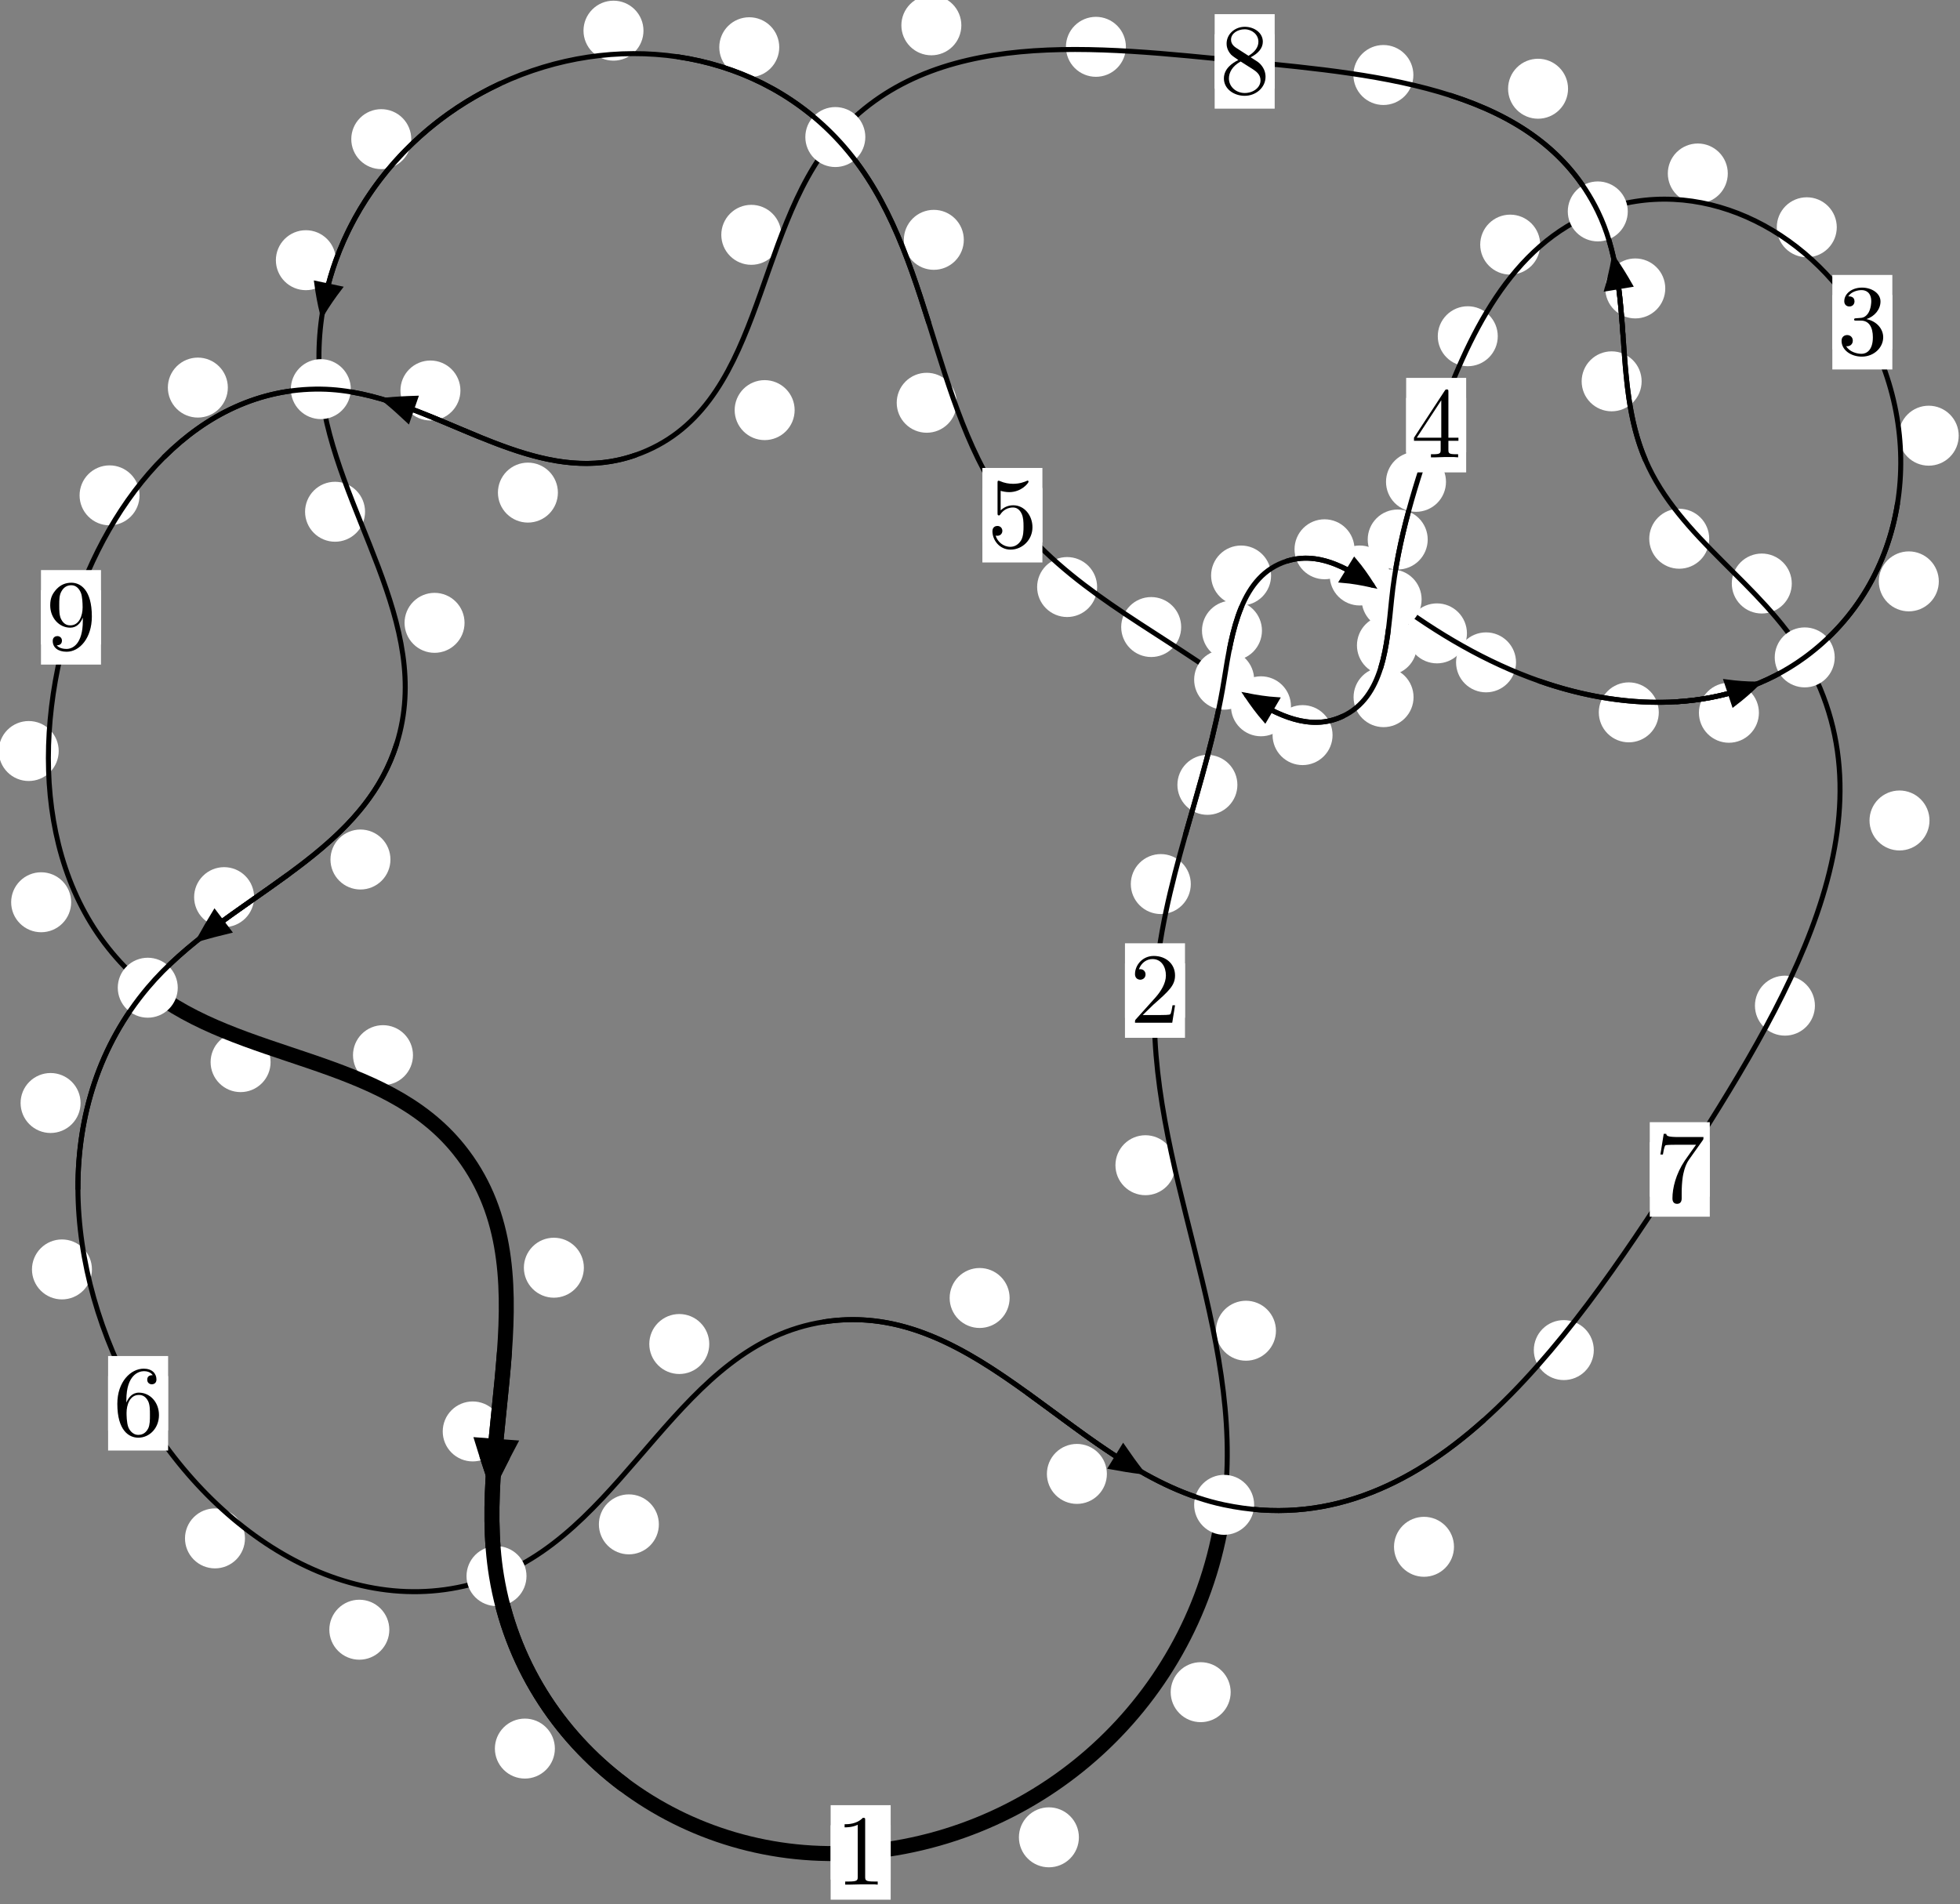 <?xml version="1.0"?>
<!-- Created by MetaPost 1.999 on 2021.07.06:0005 -->
<svg version="1.1" xmlns="http://www.w3.org/2000/svg" xmlns:xlink="http://www.w3.org/1999/xlink" width="195.336" height="189.823" viewBox="0 0 195.336 189.823">
<rect x="0" y="0" width="195.336" height="189.823" fill="#808080" stroke="none"/>
<!-- Original BoundingBox: -122.127869 -39.358261 73.207672 150.465012 -->
  <defs>
    <g transform="scale(0.01,0.01)" id="GLYPHcmr10_49">
      <path style="fill-rule: evenodd;" d="M294 -640C294 -664,294 -666,271 -666C209 -602,121 -602,89 -602L89 -571C109 -571,168 -571,220 -597L220 -79C220 -43,217 -31,127 -31L95 -31L95 -0L257 -0L130 -3L217 -3L257 -3L297 -3L384 -3L419 -0L419 -31L387 -31C297 -31,294 -42,294 -79"></path>
    </g>
    <g transform="scale(0.01,0.01)" id="GLYPHcmr10_50">
      <path style="fill-rule: evenodd;" d="M127 -77L233 -180C389 -318,449 -372,449 -472C449 -586,359 -666,237 -666C124 -666,50 -574,50 -485C50 -429,100 -429,103 -429C120 -429,155 -441,155 -482C155 -508,137 -534,102 -534C94 -534,92 -534,89 -533C112 -598,166 -635,224 -635C315 -635,358 -554,358 -472C358 -392,308 -313,253 -251L61 -37C50 -26,50 -24,50 -0L421 -0L449 -174L424 -174C419 -144,412 -100,402 -85C395 -77,329 -77,307 -77"></path>
    </g>
    <g transform="scale(0.01,0.01)" id="GLYPHcmr10_51">
      <path style="fill-rule: evenodd;" d="M290 -352C372 -379,430 -449,430 -528C430 -610,342 -666,246 -666C145 -666,69 -606,69 -530C69 -497,91 -478,120 -478C151 -478,171 -500,171 -529C171 -579,124 -579,109 -579C140 -628,206 -641,242 -641C283 -641,338 -619,338 -529C338 -517,336 -459,310 -415C280 -367,246 -364,221 -363C213 -362,189 -360,182 -360C174 -359,167 -358,167 -348C167 -337,174 -337,191 -337L235 -337C317 -337,354 -269,354 -171C354 -35,285 -6,241 -6C198 -6,123 -23,88 -82C123 -77,154 -99,154 -137C154 -173,127 -193,98 -193C74 -193,42 -179,42 -135C42 -44,135 22,244 22C366 22,457 -69,457 -171C457 -253,394 -331,290 -352"></path>
    </g>
    <g transform="scale(0.01,0.01)" id="GLYPHcmr10_52">
      <path style="fill-rule: evenodd;" d="M294 -165L294 -78C294 -42,292 -31,218 -31L197 -31L197 -0L332 -0L238 -3L290 -3L332 -3L374 -3L427 -3L468 -0L468 -31L447 -31C373 -31,371 -42,371 -78L371 -165L471 -165L471 -196L371 -196L371 -651C371 -671,371 -677,355 -677C346 -677,343 -677,335 -665L28 -196L28 -165M300 -196L56 -196L300 -569"></path>
    </g>
    <g transform="scale(0.01,0.01)" id="GLYPHcmr10_53">
      <path style="fill-rule: evenodd;" d="M449 -201C449 -320,367 -420,259 -420C211 -420,168 -404,132 -369L132 -564C152 -558,185 -551,217 -551C340 -551,410 -642,410 -655C410 -661,407 -666,400 -666C399 -666,397 -666,392 -663C372 -654,323 -634,256 -634C216 -634,170 -641,123 -662C115 -665,113 -665,111 -665C101 -665,101 -657,101 -641L101 -345C101 -327,101 -319,115 -319C122 -319,124 -322,128 -328C139 -344,176 -398,257 -398C309 -398,334 -352,342 -334C358 -297,360 -258,360 -208C360 -173,360 -113,336 -71C312 -32,275 -6,229 -6C156 -6,99 -59,82 -118C85 -117,88 -116,99 -116C132 -116,149 -141,149 -165C149 -189,132 -214,99 -214C85 -214,50 -207,50 -161C50 -75,119 22,231 22C347 22,449 -74,449 -201"></path>
    </g>
    <g transform="scale(0.01,0.01)" id="GLYPHcmr10_54">
      <path style="fill-rule: evenodd;" d="M132 -328L132 -352C132 -605,256 -641,307 -641C331 -641,373 -635,395 -601C380 -601,340 -601,340 -556C340 -525,364 -510,386 -510C402 -510,432 -519,432 -558C432 -618,388 -666,305 -666C177 -666,42 -537,42 -316C42 -49,158 22,251 22C362 22,457 -72,457 -204C457 -331,368 -427,257 -427C189 -427,152 -376,132 -328M251 -6C188 -6,158 -66,152 -81C134 -128,134 -208,134 -226C134 -304,166 -404,256 -404C272 -404,318 -404,349 -342C367 -305,367 -254,367 -205C367 -157,367 -107,350 -71C320 -11,274 -6,251 -6"></path>
    </g>
    <g transform="scale(0.01,0.01)" id="GLYPHcmr10_55">
      <path style="fill-rule: evenodd;" d="M476 -609C485 -621,485 -623,485 -644L242 -644C120 -644,118 -657,114 -676L89 -676L56 -470L81 -470C84 -486,93 -549,106 -561C113 -567,191 -567,204 -567L411 -567C400 -551,321 -442,299 -409C209 -274,176 -135,176 -33C176 -23,176 22,222 22C268 22,268 -23,268 -33L268 -84C268 -139,271 -194,279 -248C283 -271,297 -357,341 -419"></path>
    </g>
    <g transform="scale(0.01,0.01)" id="GLYPHcmr10_56">
      <path style="fill-rule: evenodd;" d="M163 -457C117 -487,113 -521,113 -538C113 -599,178 -641,249 -641C322 -641,386 -589,386 -517C386 -460,347 -412,287 -377M309 -362C381 -399,430 -451,430 -517C430 -609,341 -666,250 -666C150 -666,69 -592,69 -499C69 -481,71 -436,113 -389C124 -377,161 -352,186 -335C128 -306,42 -250,42 -151C42 -45,144 22,249 22C362 22,457 -61,457 -168C457 -204,446 -249,408 -291C389 -312,373 -322,309 -362M209 -320L332 -242C360 -223,407 -193,407 -132C407 -58,332 -6,250 -6C164 -6,92 -68,92 -151C92 -209,124 -273,209 -320"></path>
    </g>
    <g transform="scale(0.01,0.01)" id="GLYPHcmr10_57">
      <path style="fill-rule: evenodd;" d="M367 -318L367 -286C367 -52,263 -6,205 -6C188 -6,134 -8,107 -42C151 -42,159 -71,159 -88C159 -119,135 -134,113 -134C97 -134,67 -125,67 -86C67 -19,121 22,206 22C335 22,457 -114,457 -329C457 -598,342 -666,253 -666C198 -666,149 -648,106 -603C65 -558,42 -516,42 -441C42 -316,130 -218,242 -218C303 -218,344 -260,367 -318M243 -241C227 -241,181 -241,150 -304C132 -341,132 -391,132 -440C132 -494,132 -541,153 -578C180 -628,218 -641,253 -641C299 -641,332 -607,349 -562C361 -530,365 -467,365 -421C365 -338,331 -241,243 -241"></path>
    </g>
  </defs>
  <path d="M107.524 183.142C107.524 182.349,107.209 181.589,106.648 181.029C106.088 180.468,105.328 180.153,104.535 180.153C103.742 180.153,102.982 180.468,102.422 181.029C101.861 181.589,101.546 182.349,101.546 183.142C101.546 183.935,101.861 184.695,102.422 185.255C102.982 185.816,103.742 186.131,104.535 186.131C105.328 186.131,106.088 185.816,106.648 185.255C107.209 184.695,107.524 183.935,107.524 183.142Z" style="fill: rgb(100%,100%,100%);stroke: none;"></path>
  <path d="M88.764 184.648C88.764 183.855,88.449 183.095,87.888 182.535C87.328 181.974,86.568 181.659,85.775 181.659C84.982 181.659,84.222 181.974,83.662 182.535C83.101 183.095,82.786 183.855,82.786 184.648C82.786 185.441,83.101 186.201,83.662 186.761C84.222 187.322,84.982 187.637,85.775 187.637C86.568 187.637,87.328 187.322,87.888 186.761C88.449 186.201,88.764 185.441,88.764 184.648Z" style="fill: rgb(100%,100%,100%);stroke: none;"></path>
  <path d="M127.163 132.645C127.163 131.853,126.848 131.093,126.287 130.532C125.727 129.972,124.966 129.657,124.174 129.657C123.381 129.657,122.621 129.972,122.06 130.532C121.5 131.093,121.185 131.853,121.185 132.645C121.185 133.438,121.5 134.198,122.06 134.759C122.621 135.319,123.381 135.634,124.174 135.634C124.966 135.634,125.727 135.319,126.287 134.759C126.848 134.198,127.163 133.438,127.163 132.645Z" style="fill: rgb(100%,100%,100%);stroke: none;"></path>
  <path d="M122.65 168.674C122.65 167.881,122.335 167.121,121.774 166.561C121.214 166,120.454 165.685,119.661 165.685C118.868 165.685,118.108 166,117.548 166.561C116.987 167.121,116.672 167.881,116.672 168.674C116.672 169.467,116.987 170.227,117.548 170.787C118.108 171.348,118.868 171.663,119.661 171.663C120.454 171.663,121.214 171.348,121.774 170.787C122.335 170.227,122.65 169.467,122.65 168.674Z" style="fill: rgb(100%,100%,100%);stroke: none;"></path>
  <path d="M118.676 88.123C118.676 87.33,118.361 86.57,117.8 86.009C117.24 85.449,116.48 85.134,115.687 85.134C114.894 85.134,114.134 85.449,113.574 86.009C113.013 86.57,112.698 87.33,112.698 88.123C112.698 88.915,113.013 89.675,113.574 90.236C114.134 90.796,114.894 91.111,115.687 91.111C116.48 91.111,117.24 90.796,117.8 90.236C118.361 89.675,118.676 88.915,118.676 88.123Z" style="fill: rgb(100%,100%,100%);stroke: none;"></path>
  <path d="M117.144 116.147C117.144 115.355,116.829 114.595,116.269 114.034C115.708 113.474,114.948 113.159,114.155 113.159C113.363 113.159,112.602 113.474,112.042 114.034C111.481 114.595,111.166 115.355,111.166 116.147C111.166 116.94,111.481 117.7,112.042 118.261C112.602 118.821,113.363 119.136,114.155 119.136C114.948 119.136,115.708 118.821,116.269 118.261C116.829 117.7,117.144 116.94,117.144 116.147Z" style="fill: rgb(100%,100%,100%);stroke: none;"></path>
  <path d="M125.768 62.857C125.768 62.065,125.453 61.304,124.893 60.744C124.332 60.183,123.572 59.869,122.78 59.869C121.987 59.869,121.227 60.183,120.666 60.744C120.106 61.304,119.791 62.065,119.791 62.857C119.791 63.65,120.106 64.41,120.666 64.971C121.227 65.531,121.987 65.846,122.78 65.846C123.572 65.846,124.332 65.531,124.893 64.971C125.453 64.41,125.768 63.65,125.768 62.857Z" style="fill: rgb(100%,100%,100%);stroke: none;"></path>
  <path d="M123.32 78.233C123.32 77.44,123.005 76.68,122.444 76.12C121.884 75.559,121.123 75.244,120.331 75.244C119.538 75.244,118.778 75.559,118.217 76.12C117.657 76.68,117.342 77.44,117.342 78.233C117.342 79.026,117.657 79.786,118.217 80.346C118.778 80.907,119.538 81.222,120.331 81.222C121.123 81.222,121.884 80.907,122.444 80.346C123.005 79.786,123.32 79.026,123.32 78.233Z" style="fill: rgb(100%,100%,100%);stroke: none;"></path>
  <path d="M134.992 54.752C134.992 53.959,134.677 53.199,134.117 52.638C133.556 52.078,132.796 51.763,132.004 51.763C131.211 51.763,130.451 52.078,129.89 52.638C129.33 53.199,129.015 53.959,129.015 54.752C129.015 55.544,129.33 56.304,129.89 56.865C130.451 57.425,131.211 57.74,132.004 57.74C132.796 57.74,133.556 57.425,134.117 56.865C134.677 56.304,134.992 55.544,134.992 54.752Z" style="fill: rgb(100%,100%,100%);stroke: none;"></path>
  <path d="M126.677 57.366C126.677 56.574,126.362 55.813,125.802 55.253C125.241 54.692,124.481 54.378,123.688 54.378C122.896 54.378,122.136 54.692,121.575 55.253C121.015 55.813,120.7 56.574,120.7 57.366C120.7 58.159,121.015 58.919,121.575 59.48C122.136 60.04,122.896 60.355,123.688 60.355C124.481 60.355,125.241 60.04,125.802 59.48C126.362 58.919,126.677 58.159,126.677 57.366Z" style="fill: rgb(100%,100%,100%);stroke: none;"></path>
  <path d="M146.197 63.134C146.197 62.341,145.882 61.581,145.322 61.021C144.761 60.46,144.001 60.145,143.208 60.145C142.416 60.145,141.655 60.46,141.095 61.021C140.535 61.581,140.22 62.341,140.22 63.134C140.22 63.927,140.535 64.687,141.095 65.247C141.655 65.808,142.416 66.123,143.208 66.123C144.001 66.123,144.761 65.808,145.322 65.247C145.882 64.687,146.197 63.927,146.197 63.134Z" style="fill: rgb(100%,100%,100%);stroke: none;"></path>
  <path d="M138.498 57.364C138.498 56.572,138.183 55.811,137.623 55.251C137.062 54.69,136.302 54.376,135.509 54.376C134.717 54.376,133.957 54.69,133.396 55.251C132.836 55.811,132.521 56.572,132.521 57.364C132.521 58.157,132.836 58.917,133.396 59.478C133.957 60.038,134.717 60.353,135.509 60.353C136.302 60.353,137.062 60.038,137.623 59.478C138.183 58.917,138.498 58.157,138.498 57.364Z" style="fill: rgb(100%,100%,100%);stroke: none;"></path>
  <path d="M165.317 71.007C165.317 70.214,165.002 69.454,164.441 68.893C163.881 68.333,163.12 68.018,162.328 68.018C161.535 68.018,160.775 68.333,160.214 68.893C159.654 69.454,159.339 70.214,159.339 71.007C159.339 71.799,159.654 72.559,160.214 73.12C160.775 73.68,161.535 73.995,162.328 73.995C163.12 73.995,163.881 73.68,164.441 73.12C165.002 72.559,165.317 71.799,165.317 71.007Z" style="fill: rgb(100%,100%,100%);stroke: none;"></path>
  <path d="M151.09 66.024C151.09 65.231,150.775 64.471,150.215 63.91C149.654 63.35,148.894 63.035,148.102 63.035C147.309 63.035,146.549 63.35,145.988 63.91C145.428 64.471,145.113 65.231,145.113 66.024C145.113 66.816,145.428 67.576,145.988 68.137C146.549 68.697,147.309 69.012,148.102 69.012C148.894 69.012,149.654 68.697,150.215 68.137C150.775 67.576,151.09 66.816,151.09 66.024Z" style="fill: rgb(100%,100%,100%);stroke: none;"></path>
  <path d="M193.224 57.95C193.224 57.158,192.909 56.398,192.348 55.837C191.788 55.277,191.028 54.962,190.235 54.962C189.442 54.962,188.682 55.277,188.122 55.837C187.561 56.398,187.246 57.158,187.246 57.95C187.246 58.743,187.561 59.503,188.122 60.064C188.682 60.624,189.442 60.939,190.235 60.939C191.028 60.939,191.788 60.624,192.348 60.064C192.909 59.503,193.224 58.743,193.224 57.95Z" style="fill: rgb(100%,100%,100%);stroke: none;"></path>
  <path d="M175.295 71.047C175.295 70.254,174.98 69.494,174.419 68.934C173.859 68.373,173.099 68.058,172.306 68.058C171.513 68.058,170.753 68.373,170.193 68.934C169.632 69.494,169.317 70.254,169.317 71.047C169.317 71.84,169.632 72.6,170.193 73.16C170.753 73.721,171.513 74.036,172.306 74.036C173.099 74.036,173.859 73.721,174.419 73.16C174.98 72.6,175.295 71.84,175.295 71.047Z" style="fill: rgb(100%,100%,100%);stroke: none;"></path>
  <path d="M183.055 22.654C183.055 21.861,182.74 21.101,182.18 20.54C181.619 19.98,180.859 19.665,180.066 19.665C179.274 19.665,178.513 19.98,177.953 20.54C177.393 21.101,177.078 21.861,177.078 22.654C177.078 23.446,177.393 24.206,177.953 24.767C178.513 25.327,179.274 25.642,180.066 25.642C180.859 25.642,181.619 25.327,182.18 24.767C182.74 24.206,183.055 23.446,183.055 22.654Z" style="fill: rgb(100%,100%,100%);stroke: none;"></path>
  <path d="M195.208 43.429C195.208 42.636,194.893 41.876,194.332 41.316C193.772 40.755,193.012 40.44,192.219 40.44C191.426 40.44,190.666 40.755,190.106 41.316C189.545 41.876,189.23 42.636,189.23 43.429C189.23 44.222,189.545 44.982,190.106 45.542C190.666 46.103,191.426 46.418,192.219 46.418C193.012 46.418,193.772 46.103,194.332 45.542C194.893 44.982,195.208 44.222,195.208 43.429Z" style="fill: rgb(100%,100%,100%);stroke: none;"></path>
  <path d="M153.497 24.383C153.497 23.591,153.182 22.831,152.622 22.27C152.061 21.71,151.301 21.395,150.508 21.395C149.716 21.395,148.956 21.71,148.395 22.27C147.835 22.831,147.52 23.591,147.52 24.383C147.52 25.176,147.835 25.936,148.395 26.497C148.956 27.057,149.716 27.372,150.508 27.372C151.301 27.372,152.061 27.057,152.622 26.497C153.182 25.936,153.497 25.176,153.497 24.383Z" style="fill: rgb(100%,100%,100%);stroke: none;"></path>
  <path d="M172.194 17.293C172.194 16.5,171.879 15.74,171.319 15.18C170.758 14.619,169.998 14.304,169.206 14.304C168.413 14.304,167.653 14.619,167.092 15.18C166.532 15.74,166.217 16.5,166.217 17.293C166.217 18.086,166.532 18.846,167.092 19.406C167.653 19.967,168.413 20.282,169.206 20.282C169.998 20.282,170.758 19.967,171.319 19.406C171.879 18.846,172.194 18.086,172.194 17.293Z" style="fill: rgb(100%,100%,100%);stroke: none;"></path>
  <path d="M144.109 48.028C144.109 47.236,143.794 46.475,143.234 45.915C142.673 45.354,141.913 45.04,141.121 45.04C140.328 45.04,139.568 45.354,139.007 45.915C138.447 46.475,138.132 47.236,138.132 48.028C138.132 48.821,138.447 49.581,139.007 50.142C139.568 50.702,140.328 51.017,141.121 51.017C141.913 51.017,142.673 50.702,143.234 50.142C143.794 49.581,144.109 48.821,144.109 48.028Z" style="fill: rgb(100%,100%,100%);stroke: none;"></path>
  <path d="M149.269 33.516C149.269 32.723,148.954 31.963,148.393 31.403C147.833 30.842,147.073 30.527,146.28 30.527C145.487 30.527,144.727 30.842,144.167 31.403C143.606 31.963,143.291 32.723,143.291 33.516C143.291 34.309,143.606 35.069,144.167 35.629C144.727 36.19,145.487 36.505,146.28 36.505C147.073 36.505,147.833 36.19,148.393 35.629C148.954 35.069,149.269 34.309,149.269 33.516Z" style="fill: rgb(100%,100%,100%);stroke: none;"></path>
  <path d="M141.213 64.331C141.213 63.538,140.898 62.778,140.337 62.217C139.777 61.657,139.017 61.342,138.224 61.342C137.431 61.342,136.671 61.657,136.111 62.217C135.55 62.778,135.235 63.538,135.235 64.331C135.235 65.123,135.55 65.884,136.111 66.444C136.671 67.004,137.431 67.319,138.224 67.319C139.017 67.319,139.777 67.004,140.337 66.444C140.898 65.884,141.213 65.123,141.213 64.331Z" style="fill: rgb(100%,100%,100%);stroke: none;"></path>
  <path d="M142.287 53.778C142.287 52.985,141.972 52.225,141.411 51.664C140.851 51.104,140.09 50.789,139.298 50.789C138.505 50.789,137.745 51.104,137.184 51.664C136.624 52.225,136.309 52.985,136.309 53.778C136.309 54.57,136.624 55.331,137.184 55.891C137.745 56.452,138.505 56.767,139.298 56.767C140.09 56.767,140.851 56.452,141.411 55.891C141.972 55.331,142.287 54.57,142.287 53.778Z" style="fill: rgb(100%,100%,100%);stroke: none;"></path>
  <path d="M132.804 73.274C132.804 72.482,132.489 71.722,131.928 71.161C131.368 70.601,130.608 70.286,129.815 70.286C129.022 70.286,128.262 70.601,127.702 71.161C127.141 71.722,126.826 72.482,126.826 73.274C126.826 74.067,127.141 74.827,127.702 75.388C128.262 75.948,129.022 76.263,129.815 76.263C130.608 76.263,131.368 75.948,131.928 75.388C132.489 74.827,132.804 74.067,132.804 73.274Z" style="fill: rgb(100%,100%,100%);stroke: none;"></path>
  <path d="M140.876 69.493C140.876 68.7,140.561 67.94,140.001 67.379C139.44 66.819,138.68 66.504,137.887 66.504C137.095 66.504,136.335 66.819,135.774 67.379C135.214 67.94,134.899 68.7,134.899 69.493C134.899 70.285,135.214 71.046,135.774 71.606C136.335 72.167,137.095 72.481,137.887 72.481C138.68 72.481,139.44 72.167,140.001 71.606C140.561 71.046,140.876 70.285,140.876 69.493Z" style="fill: rgb(100%,100%,100%);stroke: none;"></path>
  <path d="M117.717 62.503C117.717 61.71,117.403 60.95,116.842 60.389C116.282 59.829,115.521 59.514,114.729 59.514C113.936 59.514,113.176 59.829,112.615 60.389C112.055 60.95,111.74 61.71,111.74 62.503C111.74 63.295,112.055 64.055,112.615 64.616C113.176 65.176,113.936 65.491,114.729 65.491C115.521 65.491,116.282 65.176,116.842 64.616C117.403 64.055,117.717 63.295,117.717 62.503Z" style="fill: rgb(100%,100%,100%);stroke: none;"></path>
  <path d="M128.66 70.403C128.66 69.61,128.345 68.85,127.784 68.289C127.224 67.729,126.464 67.414,125.671 67.414C124.878 67.414,124.118 67.729,123.558 68.289C122.997 68.85,122.682 69.61,122.682 70.403C122.682 71.195,122.997 71.956,123.558 72.516C124.118 73.076,124.878 73.391,125.671 73.391C126.464 73.391,127.224 73.076,127.784 72.516C128.345 71.956,128.66 71.195,128.66 70.403Z" style="fill: rgb(100%,100%,100%);stroke: none;"></path>
  <path d="M95.346 40.146C95.346 39.354,95.031 38.594,94.47 38.033C93.91 37.473,93.15 37.158,92.357 37.158C91.564 37.158,90.804 37.473,90.244 38.033C89.683 38.594,89.368 39.354,89.368 40.146C89.368 40.939,89.683 41.699,90.244 42.26C90.804 42.82,91.564 43.135,92.357 43.135C93.15 43.135,93.91 42.82,94.47 42.26C95.031 41.699,95.346 40.939,95.346 40.146Z" style="fill: rgb(100%,100%,100%);stroke: none;"></path>
  <path d="M109.34 58.516C109.34 57.723,109.025 56.963,108.464 56.402C107.904 55.842,107.144 55.527,106.351 55.527C105.558 55.527,104.798 55.842,104.238 56.402C103.677 56.963,103.362 57.723,103.362 58.516C103.362 59.308,103.677 60.068,104.238 60.629C104.798 61.189,105.558 61.504,106.351 61.504C107.144 61.504,107.904 61.189,108.464 60.629C109.025 60.068,109.34 59.308,109.34 58.516Z" style="fill: rgb(100%,100%,100%);stroke: none;"></path>
  <path d="M77.661 4.709C77.661 3.916,77.346 3.156,76.786 2.595C76.225 2.035,75.465 1.72,74.672 1.72C73.88 1.72,73.12 2.035,72.559 2.595C71.999 3.156,71.684 3.916,71.684 4.709C71.684 5.501,71.999 6.261,72.559 6.822C73.12 7.382,73.88 7.697,74.672 7.697C75.465 7.697,76.225 7.382,76.786 6.822C77.346 6.261,77.661 5.501,77.661 4.709Z" style="fill: rgb(100%,100%,100%);stroke: none;"></path>
  <path d="M96.055 23.906C96.055 23.113,95.74 22.353,95.18 21.793C94.62 21.232,93.859 20.917,93.067 20.917C92.274 20.917,91.514 21.232,90.953 21.793C90.393 22.353,90.078 23.113,90.078 23.906C90.078 24.699,90.393 25.459,90.953 26.019C91.514 26.58,92.274 26.895,93.067 26.895C93.859 26.895,94.62 26.58,95.18 26.019C95.74 25.459,96.055 24.699,96.055 23.906Z" style="fill: rgb(100%,100%,100%);stroke: none;"></path>
  <path d="M40.987 13.87C40.987 13.077,40.672 12.317,40.111 11.757C39.551 11.196,38.791 10.881,37.998 10.881C37.205 10.881,36.445 11.196,35.885 11.757C35.324 12.317,35.009 13.077,35.009 13.87C35.009 14.663,35.324 15.423,35.885 15.983C36.445 16.544,37.205 16.859,37.998 16.859C38.791 16.859,39.551 16.544,40.111 15.983C40.672 15.423,40.987 14.663,40.987 13.87Z" style="fill: rgb(100%,100%,100%);stroke: none;"></path>
  <path d="M64.13 3.056C64.13 2.264,63.815 1.503,63.255 0.943C62.694 0.382,61.934 0.067,61.141 0.067C60.349 0.067,59.588 0.382,59.028 0.943C58.467 1.503,58.152 2.264,58.152 3.056C58.152 3.849,58.467 4.609,59.028 5.17C59.588 5.73,60.349 6.045,61.141 6.045C61.934 6.045,62.694 5.73,63.255 5.17C63.815 4.609,64.13 3.849,64.13 3.056Z" style="fill: rgb(100%,100%,100%);stroke: none;"></path>
  <path d="M36.381 51.01C36.381 50.218,36.066 49.457,35.506 48.897C34.945 48.336,34.185 48.022,33.392 48.022C32.6 48.022,31.839 48.336,31.279 48.897C30.719 49.457,30.404 50.218,30.404 51.01C30.404 51.803,30.719 52.563,31.279 53.124C31.839 53.684,32.6 53.999,33.392 53.999C34.185 53.999,34.945 53.684,35.506 53.124C36.066 52.563,36.381 51.803,36.381 51.01Z" style="fill: rgb(100%,100%,100%);stroke: none;"></path>
  <path d="M33.472 25.936C33.472 25.144,33.157 24.383,32.596 23.823C32.036 23.262,31.275 22.947,30.483 22.947C29.69 22.947,28.93 23.262,28.369 23.823C27.809 24.383,27.494 25.144,27.494 25.936C27.494 26.729,27.809 27.489,28.369 28.05C28.93 28.61,29.69 28.925,30.483 28.925C31.275 28.925,32.036 28.61,32.596 28.05C33.157 27.489,33.472 26.729,33.472 25.936Z" style="fill: rgb(100%,100%,100%);stroke: none;"></path>
  <path d="M38.912 85.676C38.912 84.883,38.597 84.123,38.037 83.563C37.476 83.002,36.716 82.687,35.924 82.687C35.131 82.687,34.371 83.002,33.81 83.563C33.25 84.123,32.935 84.883,32.935 85.676C32.935 86.469,33.25 87.229,33.81 87.789C34.371 88.35,35.131 88.665,35.924 88.665C36.716 88.665,37.476 88.35,38.037 87.789C38.597 87.229,38.912 86.469,38.912 85.676Z" style="fill: rgb(100%,100%,100%);stroke: none;"></path>
  <path d="M46.297 62.084C46.297 61.291,45.982 60.531,45.421 59.971C44.861 59.41,44.101 59.095,43.308 59.095C42.515 59.095,41.755 59.41,41.195 59.971C40.634 60.531,40.319 61.291,40.319 62.084C40.319 62.877,40.634 63.637,41.195 64.197C41.755 64.758,42.515 65.073,43.308 65.073C44.101 65.073,44.861 64.758,45.421 64.197C45.982 63.637,46.297 62.877,46.297 62.084Z" style="fill: rgb(100%,100%,100%);stroke: none;"></path>
  <path d="M8.029 109.946C8.029 109.153,7.714 108.393,7.154 107.833C6.593 107.272,5.833 106.957,5.04 106.957C4.248 106.957,3.487 107.272,2.927 107.833C2.366 108.393,2.052 109.153,2.052 109.946C2.052 110.739,2.366 111.499,2.927 112.059C3.487 112.62,4.248 112.935,5.04 112.935C5.833 112.935,6.593 112.62,7.154 112.059C7.714 111.499,8.029 110.739,8.029 109.946Z" style="fill: rgb(100%,100%,100%);stroke: none;"></path>
  <path d="M25.325 89.426C25.325 88.634,25.01 87.873,24.449 87.313C23.889 86.752,23.129 86.437,22.336 86.437C21.543 86.437,20.783 86.752,20.223 87.313C19.662 87.873,19.347 88.634,19.347 89.426C19.347 90.219,19.662 90.979,20.223 91.54C20.783 92.1,21.543 92.415,22.336 92.415C23.129 92.415,23.889 92.1,24.449 91.54C25.01 90.979,25.325 90.219,25.325 89.426Z" style="fill: rgb(100%,100%,100%);stroke: none;"></path>
  <path d="M24.414 153.345C24.414 152.553,24.099 151.792,23.539 151.232C22.978 150.671,22.218 150.356,21.425 150.356C20.633 150.356,19.873 150.671,19.312 151.232C18.752 151.792,18.437 152.553,18.437 153.345C18.437 154.138,18.752 154.898,19.312 155.459C19.873 156.019,20.633 156.334,21.425 156.334C22.218 156.334,22.978 156.019,23.539 155.459C24.099 154.898,24.414 154.138,24.414 153.345Z" style="fill: rgb(100%,100%,100%);stroke: none;"></path>
  <path d="M9.163 126.535C9.163 125.742,8.848 124.982,8.288 124.422C7.727 123.861,6.967 123.546,6.175 123.546C5.382 123.546,4.622 123.861,4.061 124.422C3.501 124.982,3.186 125.742,3.186 126.535C3.186 127.328,3.501 128.088,4.061 128.648C4.622 129.209,5.382 129.524,6.175 129.524C6.967 129.524,7.727 129.209,8.288 128.648C8.848 128.088,9.163 127.328,9.163 126.535Z" style="fill: rgb(100%,100%,100%);stroke: none;"></path>
  <path d="M65.663 151.947C65.663 151.154,65.348 150.394,64.788 149.834C64.227 149.273,63.467 148.958,62.674 148.958C61.882 148.958,61.122 149.273,60.561 149.834C60.001 150.394,59.686 151.154,59.686 151.947C59.686 152.74,60.001 153.5,60.561 154.06C61.122 154.621,61.882 154.936,62.674 154.936C63.467 154.936,64.227 154.621,64.788 154.06C65.348 153.5,65.663 152.74,65.663 151.947Z" style="fill: rgb(100%,100%,100%);stroke: none;"></path>
  <path d="M38.8 162.448C38.8 161.655,38.485 160.895,37.924 160.335C37.364 159.774,36.603 159.459,35.811 159.459C35.018 159.459,34.258 159.774,33.697 160.335C33.137 160.895,32.822 161.655,32.822 162.448C32.822 163.241,33.137 164.001,33.697 164.561C34.258 165.122,35.018 165.437,35.811 165.437C36.603 165.437,37.364 165.122,37.924 164.561C38.485 164.001,38.8 163.241,38.8 162.448Z" style="fill: rgb(100%,100%,100%);stroke: none;"></path>
  <path d="M100.62 129.382C100.62 128.59,100.306 127.83,99.745 127.269C99.185 126.709,98.424 126.394,97.632 126.394C96.839 126.394,96.079 126.709,95.518 127.269C94.958 127.83,94.643 128.59,94.643 129.382C94.643 130.175,94.958 130.935,95.518 131.496C96.079 132.056,96.839 132.371,97.632 132.371C98.424 132.371,99.185 132.056,99.745 131.496C100.306 130.935,100.62 130.175,100.62 129.382Z" style="fill: rgb(100%,100%,100%);stroke: none;"></path>
  <path d="M70.686 133.97C70.686 133.177,70.372 132.417,69.811 131.857C69.251 131.296,68.49 130.981,67.698 130.981C66.905 130.981,66.145 131.296,65.584 131.857C65.024 132.417,64.709 133.177,64.709 133.97C64.709 134.763,65.024 135.523,65.584 136.083C66.145 136.644,66.905 136.959,67.698 136.959C68.49 136.959,69.251 136.644,69.811 136.083C70.372 135.523,70.686 134.763,70.686 133.97Z" style="fill: rgb(100%,100%,100%);stroke: none;"></path>
  <path d="M144.906 154.184C144.906 153.391,144.591 152.631,144.031 152.07C143.47 151.51,142.71 151.195,141.917 151.195C141.125 151.195,140.365 151.51,139.804 152.07C139.244 152.631,138.929 153.391,138.929 154.184C138.929 154.976,139.244 155.736,139.804 156.297C140.365 156.857,141.125 157.172,141.917 157.172C142.71 157.172,143.47 156.857,144.031 156.297C144.591 155.736,144.906 154.976,144.906 154.184Z" style="fill: rgb(100%,100%,100%);stroke: none;"></path>
  <path d="M110.314 146.918C110.314 146.125,109.999 145.365,109.438 144.804C108.878 144.244,108.118 143.929,107.325 143.929C106.532 143.929,105.772 144.244,105.212 144.804C104.651 145.365,104.336 146.125,104.336 146.918C104.336 147.71,104.651 148.47,105.212 149.031C105.772 149.591,106.532 149.906,107.325 149.906C108.118 149.906,108.878 149.591,109.438 149.031C109.999 148.47,110.314 147.71,110.314 146.918Z" style="fill: rgb(100%,100%,100%);stroke: none;"></path>
  <path d="M180.877 100.242C180.877 99.449,180.562 98.689,180.002 98.129C179.441 97.568,178.681 97.253,177.888 97.253C177.096 97.253,176.335 97.568,175.775 98.129C175.214 98.689,174.9 99.449,174.9 100.242C174.9 101.035,175.214 101.795,175.775 102.355C176.335 102.916,177.096 103.231,177.888 103.231C178.681 103.231,179.441 102.916,180.002 102.355C180.562 101.795,180.877 101.035,180.877 100.242Z" style="fill: rgb(100%,100%,100%);stroke: none;"></path>
  <path d="M158.84 134.576C158.84 133.783,158.525 133.023,157.965 132.462C157.404 131.902,156.644 131.587,155.851 131.587C155.059 131.587,154.299 131.902,153.738 132.462C153.178 133.023,152.863 133.783,152.863 134.576C152.863 135.368,153.178 136.128,153.738 136.689C154.299 137.249,155.059 137.564,155.851 137.564C156.644 137.564,157.404 137.249,157.965 136.689C158.525 136.128,158.84 135.368,158.84 134.576Z" style="fill: rgb(100%,100%,100%);stroke: none;"></path>
  <path d="M178.571 58.166C178.571 57.373,178.256 56.613,177.695 56.052C177.135 55.492,176.375 55.177,175.582 55.177C174.789 55.177,174.029 55.492,173.469 56.052C172.908 56.613,172.593 57.373,172.593 58.166C172.593 58.958,172.908 59.719,173.469 60.279C174.029 60.84,174.789 61.154,175.582 61.154C176.375 61.154,177.135 60.84,177.695 60.279C178.256 59.719,178.571 58.958,178.571 58.166Z" style="fill: rgb(100%,100%,100%);stroke: none;"></path>
  <path d="M192.296 81.784C192.296 80.992,191.981 80.232,191.42 79.671C190.86 79.111,190.1 78.796,189.307 78.796C188.514 78.796,187.754 79.111,187.194 79.671C186.633 80.232,186.318 80.992,186.318 81.784C186.318 82.577,186.633 83.337,187.194 83.898C187.754 84.458,188.514 84.773,189.307 84.773C190.1 84.773,190.86 84.458,191.42 83.898C191.981 83.337,192.296 82.577,192.296 81.784Z" style="fill: rgb(100%,100%,100%);stroke: none;"></path>
  <path d="M163.607 38.011C163.607 37.218,163.292 36.458,162.732 35.898C162.171 35.337,161.411 35.022,160.618 35.022C159.826 35.022,159.066 35.337,158.505 35.898C157.945 36.458,157.63 37.218,157.63 38.011C157.63 38.804,157.945 39.564,158.505 40.124C159.066 40.685,159.826 41,160.618 41C161.411 41,162.171 40.685,162.732 40.124C163.292 39.564,163.607 38.804,163.607 38.011Z" style="fill: rgb(100%,100%,100%);stroke: none;"></path>
  <path d="M170.343 53.701C170.343 52.908,170.028 52.148,169.468 51.588C168.907 51.027,168.147 50.712,167.355 50.712C166.562 50.712,165.802 51.027,165.241 51.588C164.681 52.148,164.366 52.908,164.366 53.701C164.366 54.494,164.681 55.254,165.241 55.814C165.802 56.375,166.562 56.69,167.355 56.69C168.147 56.69,168.907 56.375,169.468 55.814C170.028 55.254,170.343 54.494,170.343 53.701Z" style="fill: rgb(100%,100%,100%);stroke: none;"></path>
  <path d="M156.274 8.845C156.274 8.052,155.959 7.292,155.399 6.732C154.838 6.171,154.078 5.856,153.285 5.856C152.493 5.856,151.732 6.171,151.172 6.732C150.611 7.292,150.297 8.052,150.297 8.845C150.297 9.638,150.611 10.398,151.172 10.958C151.732 11.519,152.493 11.834,153.285 11.834C154.078 11.834,154.838 11.519,155.399 10.958C155.959 10.398,156.274 9.638,156.274 8.845Z" style="fill: rgb(100%,100%,100%);stroke: none;"></path>
  <path d="M165.963 28.751C165.963 27.958,165.648 27.198,165.087 26.637C164.527 26.077,163.767 25.762,162.974 25.762C162.181 25.762,161.421 26.077,160.861 26.637C160.3 27.198,159.985 27.958,159.985 28.751C159.985 29.544,160.3 30.304,160.861 30.864C161.421 31.425,162.181 31.74,162.974 31.74C163.767 31.74,164.527 31.425,165.087 30.864C165.648 30.304,165.963 29.544,165.963 28.751Z" style="fill: rgb(100%,100%,100%);stroke: none;"></path>
  <path d="M112.209 4.667C112.209 3.874,111.894 3.114,111.334 2.554C110.773 1.993,110.013 1.678,109.221 1.678C108.428 1.678,107.668 1.993,107.107 2.554C106.547 3.114,106.232 3.874,106.232 4.667C106.232 5.46,106.547 6.22,107.107 6.78C107.668 7.341,108.428 7.656,109.221 7.656C110.013 7.656,110.773 7.341,111.334 6.78C111.894 6.22,112.209 5.46,112.209 4.667Z" style="fill: rgb(100%,100%,100%);stroke: none;"></path>
  <path d="M140.859 7.476C140.859 6.684,140.544 5.923,139.983 5.363C139.423 4.802,138.663 4.487,137.87 4.487C137.077 4.487,136.317 4.802,135.757 5.363C135.196 5.923,134.881 6.684,134.881 7.476C134.881 8.269,135.196 9.029,135.757 9.59C136.317 10.15,137.077 10.465,137.87 10.465C138.663 10.465,139.423 10.15,139.983 9.59C140.544 9.029,140.859 8.269,140.859 7.476Z" style="fill: rgb(100%,100%,100%);stroke: none;"></path>
  <path d="M77.864 23.407C77.864 22.614,77.549 21.854,76.988 21.294C76.428 20.733,75.668 20.418,74.875 20.418C74.082 20.418,73.322 20.733,72.762 21.294C72.201 21.854,71.886 22.614,71.886 23.407C71.886 24.2,72.201 24.96,72.762 25.52C73.322 26.081,74.082 26.396,74.875 26.396C75.668 26.396,76.428 26.081,76.988 25.52C77.549 24.96,77.864 24.2,77.864 23.407Z" style="fill: rgb(100%,100%,100%);stroke: none;"></path>
  <path d="M95.809 2.524C95.809 1.731,95.494 0.971,94.934 0.41C94.373 -0.15,93.613 -0.465,92.821 -0.465C92.028 -0.465,91.268 -0.15,90.707 0.41C90.147 0.971,89.832 1.731,89.832 2.524C89.832 3.316,90.147 4.077,90.707 4.637C91.268 5.198,92.028 5.512,92.821 5.512C93.613 5.512,94.373 5.198,94.934 4.637C95.494 4.077,95.809 3.316,95.809 2.524Z" style="fill: rgb(100%,100%,100%);stroke: none;"></path>
  <path d="M55.601 49.102C55.601 48.31,55.286 47.549,54.726 46.989C54.165 46.429,53.405 46.114,52.612 46.114C51.82 46.114,51.059 46.429,50.499 46.989C49.939 47.549,49.624 48.31,49.624 49.102C49.624 49.895,49.939 50.655,50.499 51.216C51.059 51.776,51.82 52.091,52.612 52.091C53.405 52.091,54.165 51.776,54.726 51.216C55.286 50.655,55.601 49.895,55.601 49.102Z" style="fill: rgb(100%,100%,100%);stroke: none;"></path>
  <path d="M79.195 40.88C79.195 40.087,78.88 39.327,78.32 38.767C77.759 38.206,76.999 37.891,76.207 37.891C75.414 37.891,74.654 38.206,74.093 38.767C73.533 39.327,73.218 40.087,73.218 40.88C73.218 41.673,73.533 42.433,74.093 42.993C74.654 43.554,75.414 43.869,76.207 43.869C76.999 43.869,77.759 43.554,78.32 42.993C78.88 42.433,79.195 41.673,79.195 40.88Z" style="fill: rgb(100%,100%,100%);stroke: none;"></path>
  <path d="M22.707 38.634C22.707 37.841,22.392 37.081,21.831 36.521C21.271 35.96,20.511 35.645,19.718 35.645C18.925 35.645,18.165 35.96,17.605 36.521C17.044 37.081,16.729 37.841,16.729 38.634C16.729 39.427,17.044 40.187,17.605 40.747C18.165 41.308,18.925 41.623,19.718 41.623C20.511 41.623,21.271 41.308,21.831 40.747C22.392 40.187,22.707 39.427,22.707 38.634Z" style="fill: rgb(100%,100%,100%);stroke: none;"></path>
  <path d="M45.887 38.924C45.887 38.132,45.572 37.371,45.011 36.811C44.451 36.251,43.691 35.936,42.898 35.936C42.105 35.936,41.345 36.251,40.785 36.811C40.224 37.371,39.909 38.132,39.909 38.924C39.909 39.717,40.224 40.477,40.785 41.038C41.345 41.598,42.105 41.913,42.898 41.913C43.691 41.913,44.451 41.598,45.011 41.038C45.572 40.477,45.887 39.717,45.887 38.924Z" style="fill: rgb(100%,100%,100%);stroke: none;"></path>
  <path d="M5.85 74.861C5.85 74.069,5.535 73.308,4.974 72.748C4.414 72.187,3.654 71.872,2.861 71.872C2.068 71.872,1.308 72.187,0.748 72.748C0.187 73.308,-0.128 74.069,-0.128 74.861C-0.128 75.654,0.187 76.414,0.748 76.975C1.308 77.535,2.068 77.85,2.861 77.85C3.654 77.85,4.414 77.535,4.974 76.975C5.535 76.414,5.85 75.654,5.85 74.861Z" style="fill: rgb(100%,100%,100%);stroke: none;"></path>
  <path d="M13.908 49.377C13.908 48.584,13.593 47.824,13.033 47.263C12.472 46.703,11.712 46.388,10.92 46.388C10.127 46.388,9.367 46.703,8.806 47.263C8.246 47.824,7.931 48.584,7.931 49.377C7.931 50.169,8.246 50.929,8.806 51.49C9.367 52.05,10.127 52.365,10.92 52.365C11.712 52.365,12.472 52.05,13.033 51.49C13.593 50.929,13.908 50.169,13.908 49.377Z" style="fill: rgb(100%,100%,100%);stroke: none;"></path>
  <path d="M26.967 105.871C26.967 105.078,26.652 104.318,26.091 103.758C25.531 103.197,24.771 102.882,23.978 102.882C23.185 102.882,22.425 103.197,21.865 103.758C21.304 104.318,20.989 105.078,20.989 105.871C20.989 106.664,21.304 107.424,21.865 107.984C22.425 108.545,23.185 108.86,23.978 108.86C24.771 108.86,25.531 108.545,26.091 107.984C26.652 107.424,26.967 106.664,26.967 105.871Z" style="fill: rgb(100%,100%,100%);stroke: none;"></path>
  <path d="M7.09 89.936C7.09 89.143,6.775 88.383,6.214 87.823C5.654 87.262,4.894 86.947,4.101 86.947C3.308 86.947,2.548 87.262,1.988 87.823C1.427 88.383,1.112 89.143,1.112 89.936C1.112 90.729,1.427 91.489,1.988 92.049C2.548 92.61,3.308 92.925,4.101 92.925C4.894 92.925,5.654 92.61,6.214 92.049C6.775 91.489,7.09 90.729,7.09 89.936Z" style="fill: rgb(100%,100%,100%);stroke: none;"></path>
  <path d="M58.189 126.364C58.189 125.571,57.874 124.811,57.313 124.251C56.753 123.69,55.993 123.375,55.2 123.375C54.407 123.375,53.647 123.69,53.087 124.251C52.526 124.811,52.211 125.571,52.211 126.364C52.211 127.157,52.526 127.917,53.087 128.477C53.647 129.038,54.407 129.353,55.2 129.353C55.993 129.353,56.753 129.038,57.313 128.477C57.874 127.917,58.189 127.157,58.189 126.364Z" style="fill: rgb(100%,100%,100%);stroke: none;"></path>
  <path d="M41.158 105.177C41.158 104.384,40.843 103.624,40.283 103.063C39.722 102.503,38.962 102.188,38.169 102.188C37.377 102.188,36.616 102.503,36.056 103.063C35.495 103.624,35.181 104.384,35.181 105.177C35.181 105.969,35.495 106.73,36.056 107.29C36.616 107.85,37.377 108.165,38.169 108.165C38.962 108.165,39.722 107.85,40.283 107.29C40.843 106.73,41.158 105.969,41.158 105.177Z" style="fill: rgb(100%,100%,100%);stroke: none;"></path>
  <path d="M55.299 174.297C55.299 173.504,54.984 172.744,54.423 172.184C53.863 171.623,53.103 171.308,52.31 171.308C51.517 171.308,50.757 171.623,50.197 172.184C49.636 172.744,49.321 173.504,49.321 174.297C49.321 175.09,49.636 175.85,50.197 176.41C50.757 176.971,51.517 177.286,52.31 177.286C53.103 177.286,53.863 176.971,54.423 176.41C54.984 175.85,55.299 175.09,55.299 174.297Z" style="fill: rgb(100%,100%,100%);stroke: none;"></path>
  <path d="M50.1 142.684C50.1 141.891,49.785 141.131,49.225 140.571C48.664 140.01,47.904 139.695,47.111 139.695C46.319 139.695,45.559 140.01,44.998 140.571C44.438 141.131,44.123 141.891,44.123 142.684C44.123 143.477,44.438 144.237,44.998 144.797C45.559 145.358,46.319 145.673,47.111 145.673C47.904 145.673,48.664 145.358,49.225 144.797C49.785 144.237,50.1 143.477,50.1 142.684Z" style="fill: rgb(100%,100%,100%);stroke: none;"></path>
  <path d="M85.775 184.648C104.535 183.142,119.661 168.674,122 150C124.174 132.645,114.155 116.147,115.107 98.736C115.687 88.123,120.331 78.233,122 67.752C122.78 62.857,123.688 57.366,128.263 55.928C132.004 54.752,135.509 57.364,138.69 59.748C143.208 63.134,148.102 66.024,153.432 67.891C162.328 71.007,172.306 71.047,179.861 65.529C190.235 57.95,192.219 43.429,185.602 32.117C180.066 22.654,169.206 17.293,159.237 21.073C150.508 24.383,146.28 33.516,143.129 42.378C141.121 48.028,139.298 53.778,138.69 59.748C138.224 64.331,137.887 69.493,133.807 71.404C129.815 73.274,125.671 70.403,122 67.752C114.729 62.503,106.351 58.516,100.896 51.355C92.357 40.146,93.067 23.906,83.25 13.661C74.672 4.709,61.141 3.056,49.804 8.354C37.998 13.87,30.483 25.936,31.974 38.787C33.392 51.01,43.308 62.084,39.535 74.139C35.924 85.676,22.336 89.426,14.726 98.454C5.04 109.946,6.175 126.535,13.764 139.877C21.425 153.345,35.811 162.448,49.483 157.104C62.674 151.947,67.698 133.97,82.119 131.76C97.632 129.382,107.325 146.918,122 150C141.917 154.184,155.851 134.576,167.409 116.569C177.888 100.242,189.307 81.784,179.861 65.529C175.582 58.166,167.355 53.701,163.979 45.838C160.618 38.011,162.974 28.751,159.237 21.073C153.285 8.845,137.87 7.476,124.046 6.121C109.221 4.667,92.821 2.524,83.25 13.661C74.875 23.407,76.207 40.88,63.311 45.374C52.612 49.102,42.898 38.924,31.974 38.787C19.718 38.634,10.92 49.377,7.075 61.535C2.861 74.861,4.101 89.936,14.726 98.454C23.978 105.871,38.169 105.177,45.721 114.571C55.2 126.364,47.111 142.684,49.483 157.104C52.31 174.297,68.257 186.055,85.775 184.648" style="stroke:rgb(0%,0%,0%); stroke-width: 0.498;stroke-linecap: round;stroke-linejoin: round;stroke-miterlimit: 10;fill: none;"></path>
  <path d="M85.775 184.648C104.535 183.142,119.661 168.674,122 150" style="stroke:rgb(0%,0%,0%); stroke-width: 1.494;stroke-linecap: round;stroke-linejoin: round;stroke-miterlimit: 10;fill: none;"></path>
  <path d="M14.726 98.454C23.978 105.871,38.169 105.177,45.721 114.571C55.2 126.364,47.111 142.684,49.483 157.104C52.31 174.297,68.257 186.055,85.775 184.648" style="stroke:rgb(0%,0%,0%); stroke-width: 1.494;stroke-linecap: round;stroke-linejoin: round;stroke-miterlimit: 10;fill: none;"></path>
  <path d="M124.989 150C124.989 149.207,124.674 148.447,124.113 147.887C123.553 147.326,122.793 147.011,122 147.011C121.207 147.011,120.447 147.326,119.887 147.887C119.326 148.447,119.011 149.207,119.011 150C119.011 150.793,119.326 151.553,119.887 152.113C120.447 152.674,121.207 152.989,122 152.989C122.793 152.989,123.553 152.674,124.113 152.113C124.674 151.553,124.989 150.793,124.989 150Z" style="fill: rgb(100%,100%,100%);stroke: none;"></path>
  <path d="M102.374 138.832C108.57 143.304,114.663 148.459,122 150C131.959 152.092,140.422 148.236,147.839 141.606" style="stroke:rgb(0%,0%,0%); stroke-width: 0.498;stroke-linecap: round;stroke-linejoin: round;stroke-miterlimit: 10;fill: none;"></path>
  <path d="M141.679 59.748C141.679 58.955,141.364 58.195,140.804 57.635C140.243 57.074,139.483 56.759,138.69 56.759C137.898 56.759,137.137 57.074,136.577 57.635C136.017 58.195,135.702 58.955,135.702 59.748C135.702 60.541,136.017 61.301,136.577 61.861C137.137 62.422,137.898 62.737,138.69 62.737C139.483 62.737,140.243 62.422,140.804 61.861C141.364 61.301,141.679 60.541,141.679 59.748Z" style="fill: rgb(100%,100%,100%);stroke: none;"></path>
  <path d="M140.384 50.943C139.602 53.833,138.994 56.763,138.69 59.748C138.457 62.039,138.256 64.476,137.604 66.578" style="stroke:rgb(0%,0%,0%); stroke-width: 0.498;stroke-linecap: round;stroke-linejoin: round;stroke-miterlimit: 10;fill: none;"></path>
  <path d="M162.226 21.073C162.226 20.281,161.911 19.521,161.35 18.96C160.79 18.4,160.03 18.085,159.237 18.085C158.444 18.085,157.684 18.4,157.124 18.96C156.563 19.521,156.248 20.281,156.248 21.073C156.248 21.866,156.563 22.626,157.124 23.187C157.684 23.747,158.444 24.062,159.237 24.062C160.03 24.062,160.79 23.747,161.35 23.187C161.911 22.626,162.226 21.866,162.226 21.073Z" style="fill: rgb(100%,100%,100%);stroke: none;"></path>
  <path d="M161.749 33.4C161.451 29.146,161.105 24.912,159.237 21.073C156.261 14.959,150.919 11.56,144.594 9.52" style="stroke:rgb(0%,0%,0%); stroke-width: 0.498;stroke-linecap: round;stroke-linejoin: round;stroke-miterlimit: 10;fill: none;"></path>
  <path d="M124.989 67.752C124.989 66.96,124.674 66.199,124.113 65.639C123.553 65.078,122.793 64.764,122 64.764C121.207 64.764,120.447 65.078,119.887 65.639C119.326 66.199,119.011 66.96,119.011 67.752C119.011 68.545,119.326 69.305,119.887 69.866C120.447 70.426,121.207 70.741,122 70.741C122.793 70.741,123.553 70.426,124.113 69.866C124.674 69.305,124.989 68.545,124.989 67.752Z" style="fill: rgb(100%,100%,100%);stroke: none;"></path>
  <path d="M118.145 83.194C119.587 78.085,121.165 72.993,122 67.752C122.39 65.305,122.812 62.708,123.708 60.544" style="stroke:rgb(0%,0%,0%); stroke-width: 0.498;stroke-linecap: round;stroke-linejoin: round;stroke-miterlimit: 10;fill: none;"></path>
  <path d="M34.963 38.787C34.963 37.995,34.648 37.235,34.087 36.674C33.527 36.114,32.767 35.799,31.974 35.799C31.181 35.799,30.421 36.114,29.861 36.674C29.3 37.235,28.985 37.995,28.985 38.787C28.985 39.58,29.3 40.34,29.861 40.901C30.421 41.461,31.181 41.776,31.974 41.776C32.767 41.776,33.527 41.461,34.087 40.901C34.648 40.34,34.963 39.58,34.963 38.787Z" style="fill: rgb(100%,100%,100%);stroke: none;"></path>
  <path d="M47.727 43.53C42.596 41.435,37.436 38.856,31.974 38.787C25.846 38.711,20.582 41.358,16.37 45.544" style="stroke:rgb(0%,0%,0%); stroke-width: 0.498;stroke-linecap: round;stroke-linejoin: round;stroke-miterlimit: 10;fill: none;"></path>
  <path d="M52.471 157.104C52.471 156.311,52.156 155.551,51.596 154.99C51.035 154.43,50.275 154.115,49.483 154.115C48.69 154.115,47.93 154.43,47.369 154.99C46.809 155.551,46.494 156.311,46.494 157.104C46.494 157.896,46.809 158.656,47.369 159.217C47.93 159.777,48.69 160.092,49.483 160.092C50.275 160.092,51.035 159.777,51.596 159.217C52.156 158.656,52.471 157.896,52.471 157.104Z" style="fill: rgb(100%,100%,100%);stroke: none;"></path>
  <path d="M50.267 134.852C49.726 142.209,48.297 149.894,49.483 157.104C50.896 165.7,55.59 172.938,62.12 177.851" style="stroke:rgb(0%,0%,0%); stroke-width: 1.494;stroke-linecap: round;stroke-linejoin: round;stroke-miterlimit: 10;fill: none;"></path>
  <path d="M182.849 65.529C182.849 64.736,182.534 63.976,181.974 63.415C181.413 62.855,180.653 62.54,179.861 62.54C179.068 62.54,178.308 62.855,177.747 63.415C177.187 63.976,176.872 64.736,176.872 65.529C176.872 66.321,177.187 67.082,177.747 67.642C178.308 68.202,179.068 68.517,179.861 68.517C180.653 68.517,181.413 68.202,181.974 67.642C182.534 67.082,182.849 66.321,182.849 65.529Z" style="fill: rgb(100%,100%,100%);stroke: none;"></path>
  <path d="M167.149 69.948C171.7 69.657,176.083 68.288,179.861 65.529C185.048 61.74,188.137 56.215,189.103 50.223" style="stroke:rgb(0%,0%,0%); stroke-width: 0.498;stroke-linecap: round;stroke-linejoin: round;stroke-miterlimit: 10;fill: none;"></path>
  <path d="M86.239 13.661C86.239 12.868,85.924 12.108,85.364 11.548C84.803 10.987,84.043 10.672,83.25 10.672C82.458 10.672,81.697 10.987,81.137 11.548C80.576 12.108,80.261 12.868,80.261 13.661C80.261 14.454,80.576 15.214,81.137 15.774C81.697 16.335,82.458 16.65,83.25 16.65C84.043 16.65,84.803 16.335,85.364 15.774C85.924 15.214,86.239 14.454,86.239 13.661Z" style="fill: rgb(100%,100%,100%);stroke: none;"></path>
  <path d="M92.552 32.147C90.435 25.405,88.158 18.783,83.25 13.661C78.961 9.185,73.434 6.534,67.562 5.664" style="stroke:rgb(0%,0%,0%); stroke-width: 0.498;stroke-linecap: round;stroke-linejoin: round;stroke-miterlimit: 10;fill: none;"></path>
  <path d="M17.715 98.454C17.715 97.662,17.4 96.902,16.84 96.341C16.279 95.781,15.519 95.466,14.726 95.466C13.934 95.466,13.174 95.781,12.613 96.341C12.053 96.902,11.738 97.662,11.738 98.454C11.738 99.247,12.053 100.007,12.613 100.568C13.174 101.128,13.934 101.443,14.726 101.443C15.519 101.443,16.279 101.128,16.84 100.568C17.4 100.007,17.715 99.247,17.715 98.454Z" style="fill: rgb(100%,100%,100%);stroke: none;"></path>
  <path d="M28.63 87.238C23.831 90.746,18.531 93.94,14.726 98.454C9.883 104.2,7.745 111.22,7.767 118.472" style="stroke:rgb(0%,0%,0%); stroke-width: 0.498;stroke-linecap: round;stroke-linejoin: round;stroke-miterlimit: 10;fill: none;"></path>
  <path d="M45.721 114.571C53.304 124.005,49.644 136.337,49.091 148.275" style="stroke:rgb(0%,0%,0%); stroke-width: 0.498;stroke-linecap: round;stroke-linejoin: round;stroke-miterlimit: 10;fill: none;"></path>
  <path d="M47.526 143.527C48.017 145.124,48.528 146.715,49.091 148.275C49.796 146.774,50.559 145.288,51.342 143.811Z" style="stroke:rgb(0%,0%,0%); stroke-width: 0.498;fill: rgb(0%,0%,0%);"></path>
  <path d="M45.721 114.571C53.304 124.005,49.644 136.337,49.091 148.275" style="stroke:rgb(0%,0%,0%); stroke-width: 0.498;stroke-linecap: round;stroke-linejoin: round;stroke-miterlimit: 10;fill: none;"></path>
  <path d="M48.125 145.435C48.433 146.389,48.752 147.338,49.091 148.275C49.515 147.373,49.959 146.477,50.417 145.584Z" style="stroke:rgb(0%,0%,0%); stroke-width: 0.498;fill: rgb(0%,0%,0%);"></path>
  <path d="M128.263 55.928C131.256 54.987,134.098 56.471,136.744 58.322" style="stroke:rgb(0%,0%,0%); stroke-width: 0.498;stroke-linecap: round;stroke-linejoin: round;stroke-miterlimit: 10;fill: none;"></path>
  <path d="M133.782 57.845C134.756 57.924,135.752 58.103,136.744 58.322C136.198 57.466,135.62 56.635,134.987 55.891Z" style="stroke:rgb(0%,0%,0%); stroke-width: 0.498;fill: rgb(0%,0%,0%);"></path>
  <path d="M153.432 67.891C160.549 70.383,168.358 70.908,175.065 68.193" style="stroke:rgb(0%,0%,0%); stroke-width: 0.498;stroke-linecap: round;stroke-linejoin: round;stroke-miterlimit: 10;fill: none;"></path>
  <path d="M172.797 70.156C173.592 69.55,174.35 68.896,175.065 68.193C174.062 68.184,173.064 68.111,172.073 67.977Z" style="stroke:rgb(0%,0%,0%); stroke-width: 0.498;fill: rgb(0%,0%,0%);"></path>
  <path d="M133.807 71.404C130.613 72.9,127.323 71.362,124.254 69.329" style="stroke:rgb(0%,0%,0%); stroke-width: 0.498;stroke-linecap: round;stroke-linejoin: round;stroke-miterlimit: 10;fill: none;"></path>
  <path d="M127.226 69.742C126.252 69.677,125.253 69.524,124.254 69.329C124.823 70.173,125.421 70.988,126.064 71.722Z" style="stroke:rgb(0%,0%,0%); stroke-width: 0.498;fill: rgb(0%,0%,0%);"></path>
  <path d="M49.804 8.354C40.359 12.767,33.66 21.372,32.122 31.217" style="stroke:rgb(0%,0%,0%); stroke-width: 0.498;stroke-linecap: round;stroke-linejoin: round;stroke-miterlimit: 10;fill: none;"></path>
  <path d="M31.571 28.268C31.703 29.257,31.886 30.241,32.122 31.217C32.645 30.36,33.212 29.534,33.818 28.742Z" style="stroke:rgb(0%,0%,0%); stroke-width: 0.498;fill: rgb(0%,0%,0%);"></path>
  <path d="M39.535 74.139C36.646 83.369,27.372 87.615,19.882 93.566" style="stroke:rgb(0%,0%,0%); stroke-width: 0.498;stroke-linecap: round;stroke-linejoin: round;stroke-miterlimit: 10;fill: none;"></path>
  <path d="M21.397 90.977C20.874 91.833,20.366 92.695,19.882 93.566C20.84 93.292,21.809 93.042,22.784 92.807Z" style="stroke:rgb(0%,0%,0%); stroke-width: 0.498;fill: rgb(0%,0%,0%);"></path>
  <path d="M82.119 131.76C94.529 129.858,103.215 140.7,113.707 146.691" style="stroke:rgb(0%,0%,0%); stroke-width: 0.498;stroke-linecap: round;stroke-linejoin: round;stroke-miterlimit: 10;fill: none;"></path>
  <path d="M110.744 146.221C111.732 146.406,112.72 146.566,113.707 146.691C113.097 145.905,112.512 145.093,111.944 144.263Z" style="stroke:rgb(0%,0%,0%); stroke-width: 0.498;fill: rgb(0%,0%,0%);"></path>
  <path d="M163.979 45.838C161.291 39.576,162.26 32.398,160.843 25.846" style="stroke:rgb(0%,0%,0%); stroke-width: 0.498;stroke-linecap: round;stroke-linejoin: round;stroke-miterlimit: 10;fill: none;"></path>
  <path d="M162.431 28.39C161.934 27.517,161.41 26.665,160.843 25.846C160.664 26.826,160.432 27.799,160.166 28.768Z" style="stroke:rgb(0%,0%,0%); stroke-width: 0.498;fill: rgb(0%,0%,0%);"></path>
  <path d="M63.311 45.374C54.752 48.357,46.823 42.439,38.401 39.883" style="stroke:rgb(0%,0%,0%); stroke-width: 0.498;stroke-linecap: round;stroke-linejoin: round;stroke-miterlimit: 10;fill: none;"></path>
  <path d="M41.395 39.7C40.39 39.73,39.39 39.786,38.401 39.883C39.169 40.514,39.915 41.182,40.647 41.871Z" style="stroke:rgb(0%,0%,0%); stroke-width: 0.498;fill: rgb(0%,0%,0%);"></path>
  <path d="M82.784 187.358L88.766 187.358L88.766 179.938L82.784 179.938Z" style="fill: rgb(100%,100%,100%);stroke: none;"></path>
  <path d="M82.784 189.358L88.766 189.358L88.766 181.938L82.784 181.938Z" style="fill: rgb(100%,100%,100%);stroke: none;"></path>
  <g transform="translate(83.284 187.858)" style="fill: rgb(0%,0%,0%);">
    <use xlink:href="#GLYPHcmr10_49"></use>
  </g>
  <path d="M112.116 101.447L118.098 101.447L118.098 94.026L112.116 94.026Z" style="fill: rgb(100%,100%,100%);stroke: none;"></path>
  <path d="M112.116 103.447L118.098 103.447L118.098 96.026L112.116 96.026Z" style="fill: rgb(100%,100%,100%);stroke: none;"></path>
  <g transform="translate(112.616 101.947)" style="fill: rgb(0%,0%,0%);">
    <use xlink:href="#GLYPHcmr10_50"></use>
  </g>
  <path d="M182.612 34.828L188.593 34.828L188.593 27.407L182.612 27.407Z" style="fill: rgb(100%,100%,100%);stroke: none;"></path>
  <path d="M182.612 36.828L188.593 36.828L188.593 29.407L182.612 29.407Z" style="fill: rgb(100%,100%,100%);stroke: none;"></path>
  <g transform="translate(183.112 35.328)" style="fill: rgb(0%,0%,0%);">
    <use xlink:href="#GLYPHcmr10_51"></use>
  </g>
  <path d="M140.139 45.088L146.12 45.088L146.12 37.668L140.139 37.668Z" style="fill: rgb(100%,100%,100%);stroke: none;"></path>
  <path d="M140.139 47.088L146.12 47.088L146.12 39.668L140.139 39.668Z" style="fill: rgb(100%,100%,100%);stroke: none;"></path>
  <g transform="translate(140.639 45.588)" style="fill: rgb(0%,0%,0%);">
    <use xlink:href="#GLYPHcmr10_52"></use>
  </g>
  <path d="M97.906 54.066L103.887 54.066L103.887 46.645L97.906 46.645Z" style="fill: rgb(100%,100%,100%);stroke: none;"></path>
  <path d="M97.906 56.066L103.887 56.066L103.887 48.645L97.906 48.645Z" style="fill: rgb(100%,100%,100%);stroke: none;"></path>
  <g transform="translate(98.406 54.566)" style="fill: rgb(0%,0%,0%);">
    <use xlink:href="#GLYPHcmr10_53"></use>
  </g>
  <path d="M10.773 142.587L16.755 142.587L16.755 135.167L10.773 135.167Z" style="fill: rgb(100%,100%,100%);stroke: none;"></path>
  <path d="M10.773 144.587L16.755 144.587L16.755 137.167L10.773 137.167Z" style="fill: rgb(100%,100%,100%);stroke: none;"></path>
  <g transform="translate(11.273 143.087)" style="fill: rgb(0%,0%,0%);">
    <use xlink:href="#GLYPHcmr10_54"></use>
  </g>
  <path d="M164.418 119.279L170.4 119.279L170.4 111.858L164.418 111.858Z" style="fill: rgb(100%,100%,100%);stroke: none;"></path>
  <path d="M164.418 121.279L170.4 121.279L170.4 113.858L164.418 113.858Z" style="fill: rgb(100%,100%,100%);stroke: none;"></path>
  <g transform="translate(164.918 119.779)" style="fill: rgb(0%,0%,0%);">
    <use xlink:href="#GLYPHcmr10_55"></use>
  </g>
  <path d="M121.055 8.831L127.037 8.831L127.037 1.411L121.055 1.411Z" style="fill: rgb(100%,100%,100%);stroke: none;"></path>
  <path d="M121.055 10.831L127.037 10.831L127.037 3.411L121.055 3.411Z" style="fill: rgb(100%,100%,100%);stroke: none;"></path>
  <g transform="translate(121.555 9.331)" style="fill: rgb(0%,0%,0%);">
    <use xlink:href="#GLYPHcmr10_56"></use>
  </g>
  <path d="M4.084 64.245L10.065 64.245L10.065 56.825L4.084 56.825Z" style="fill: rgb(100%,100%,100%);stroke: none;"></path>
  <path d="M4.084 66.245L10.065 66.245L10.065 58.825L4.084 58.825Z" style="fill: rgb(100%,100%,100%);stroke: none;"></path>
  <g transform="translate(4.584 64.745)" style="fill: rgb(0%,0%,0%);">
    <use xlink:href="#GLYPHcmr10_57"></use>
  </g>
</svg>
